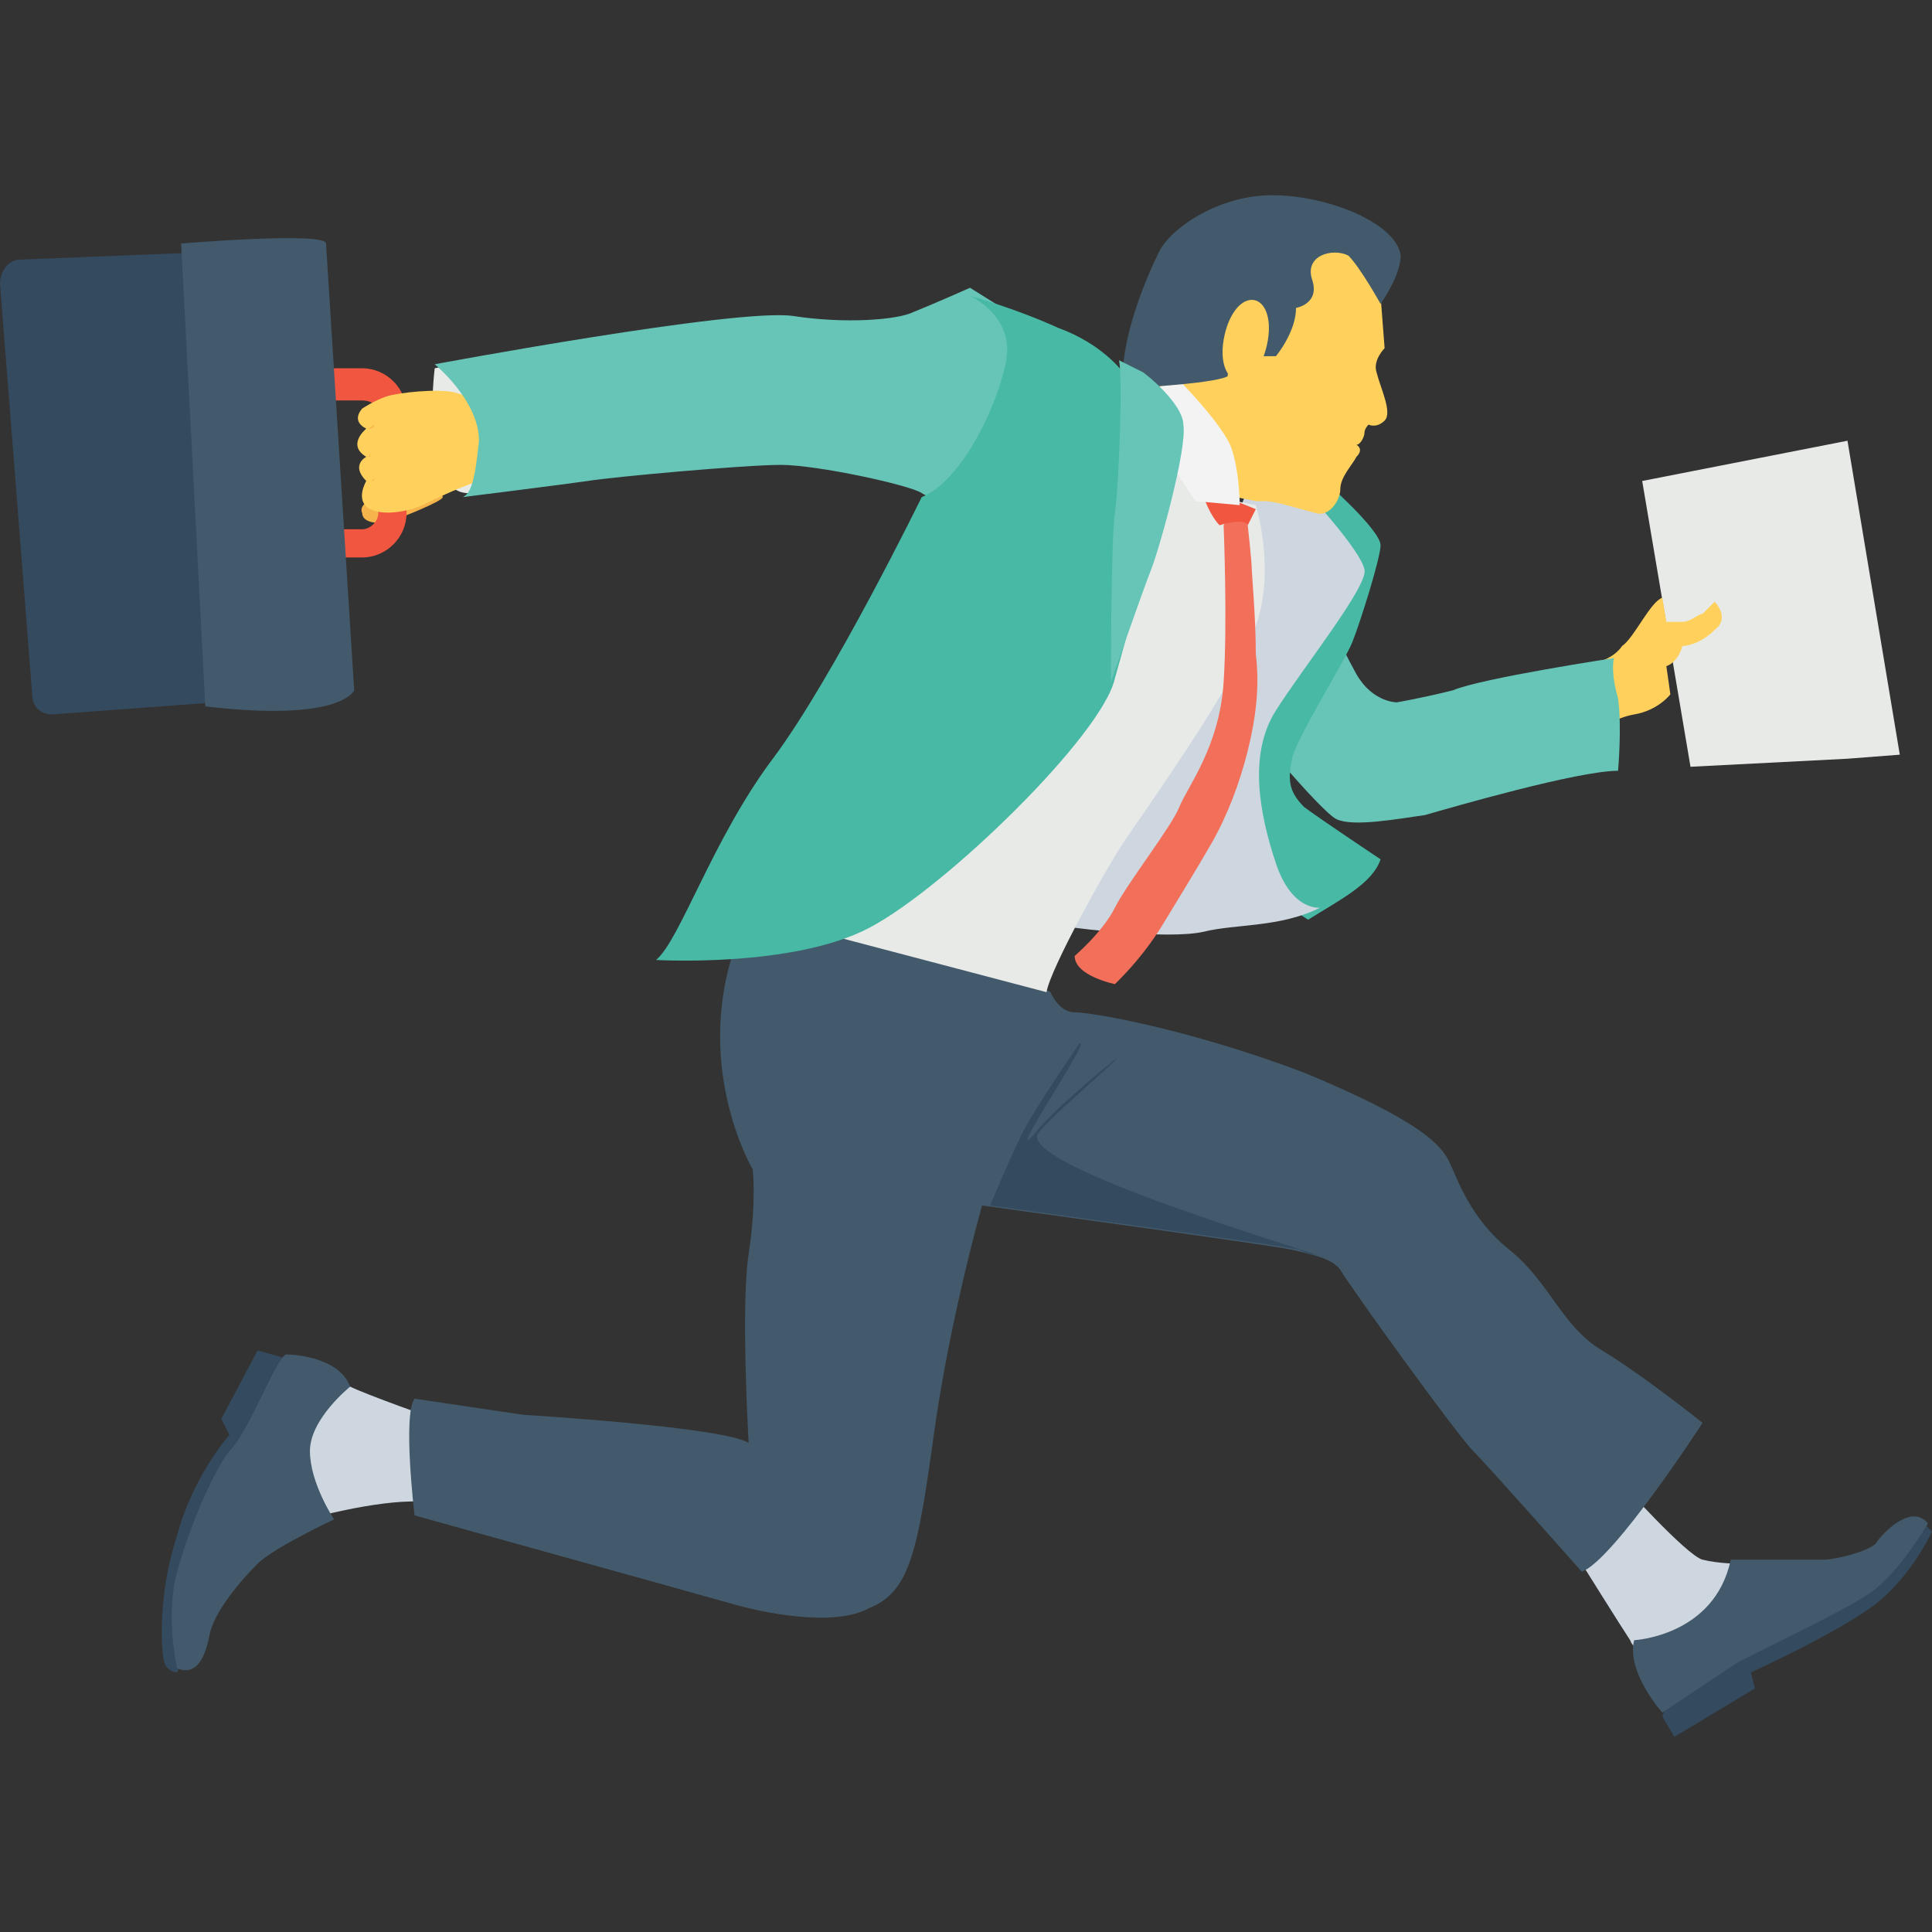 <svg width="100" height="100" viewBox="0 0 100 100" fill="none" xmlns="http://www.w3.org/2000/svg">
<rect x="0" y="0" width="100" height="100" fill="#333333" stroke="none"/>
<g clip-path="url(#clip0_18_1553)">
<path d="M22.5 19.062C22.5 19.062 21.667 25.729 24.375 25.521C27.083 25.313 26.875 22.812 26.875 22.812C26.875 22.812 25.208 18.438 22.5 19.062Z" fill="#E8EAE8"/>
<path d="M85 24.896L87.5 39.688L95.625 39.271L98.333 39.062L95.625 22.812L85 24.896Z" fill="#E8EAE8"/>
<path d="M86.042 30.938L86.25 32.188C86.25 32.188 86.667 32.188 87.083 32.188C87.5 32.188 87.917 31.771 88.125 31.771L88.75 31.146C88.75 31.146 89.583 31.979 88.75 32.604C87.917 33.438 87.083 33.438 87.083 33.438C87.083 33.438 86.875 34.271 86.25 34.479L86.458 35.938C86.458 35.938 85.833 36.771 84.583 36.979C83.333 37.188 82.083 38.229 82.083 38.229L82.708 34.271C82.708 34.271 83.542 34.062 83.958 33.438C84.583 33.021 85.417 31.146 86.042 30.938Z" fill="#FFD15C"/>
<path d="M2.708 36.979L13.958 36.146C14.583 36.146 15 35.521 15 34.896L12.708 14.062C12.708 13.438 12.083 13.021 11.458 13.021L1.042 13.438C0.417 13.438 0 14.062 0 14.688L1.667 35.938C1.667 36.562 2.083 36.979 2.708 36.979Z" fill="#344A5E"/>
<path d="M22.917 25.729C22.917 25.312 20.833 25.521 20 25.729C19.167 25.729 18.542 26.146 18.75 26.562C18.75 26.979 19.375 27.188 20.208 26.979C20.833 26.771 22.917 25.938 22.917 25.729Z" fill="#F5B54C"/>
<path d="M18.75 28.854H17.5V27.396H18.75C19.167 27.396 19.583 26.979 19.583 26.562V21.354C19.583 20.937 19.167 20.729 18.75 20.729H17.083V19.062H18.75C20 19.062 21.042 20.104 21.042 21.354V26.562C21.042 27.812 20 28.854 18.75 28.854Z" fill="#F05640"/>
<path d="M24.375 20.521C24.375 20.521 24.167 20.521 23.542 20.312C22.708 20.104 20.625 20.312 20 20.521C19.375 20.729 18.75 21.146 18.75 21.146C18.75 21.146 18.125 21.771 18.958 22.188C18.958 22.188 17.917 23.021 18.958 23.646C18.958 23.646 18.125 24.062 18.958 24.896C18.958 24.896 18.333 25.938 19.167 26.354C20 26.771 21.458 26.354 21.875 26.146C22.292 25.938 23.542 25.312 24.792 24.896C25.833 24.479 25.833 24.271 25.833 24.271L24.375 20.521Z" fill="#FFD15C"/>
<path d="M18.958 22.188C19.167 22.188 19.375 21.979 19.375 21.979C19.583 21.979 19.583 21.979 19.792 21.979H20C20 21.979 20 21.979 19.792 21.979C19.792 21.979 19.583 21.979 19.375 21.979C19.375 22.188 19.167 22.188 18.958 22.188Z" fill="#F5B54C"/>
<path d="M18.958 23.646C19.167 23.646 19.167 23.438 19.167 23.438C19.167 23.646 19.167 23.646 18.958 23.646Z" fill="#F5B54C"/>
<path d="M19.167 24.896C19.375 24.896 19.375 24.896 19.375 24.688C19.375 24.896 19.167 24.896 19.167 24.896Z" fill="#F5B54C"/>
<path d="M64.375 37.188C64.375 37.188 68.333 41.979 69.167 42.396C70 42.812 72.292 42.396 73.75 42.188C75.208 41.771 81.667 39.896 83.75 39.896C83.75 39.896 83.958 37.604 83.75 36.146C83.333 34.688 83.542 34.062 83.542 34.062C83.542 34.062 76.667 35.104 75.208 35.729C73.542 36.146 72.292 36.354 72.292 36.354C72.292 36.354 71.042 36.354 70.208 34.896C69.167 33.021 68.75 31.771 68.75 31.771L64.375 37.188Z" fill="#67C5B8"/>
<path d="M51.875 15.938L50.208 14.896C50.208 14.896 48.333 15.729 47.292 16.146C46.458 16.562 43.75 16.771 41.042 16.354C38.125 15.938 22.5 18.854 22.5 18.854C22.5 18.854 24.792 20.729 24.792 22.812C24.583 24.896 24.375 25.521 23.958 25.729C23.958 25.729 28.958 25.104 30.417 24.896C31.667 24.687 38.542 24.062 40.417 24.062C42.292 24.062 47.083 25.104 47.708 25.521C48.333 25.937 49.375 25.937 49.375 25.937C49.375 25.937 56.875 17.604 51.875 15.938Z" fill="#67C5B8"/>
<path d="M16.667 78.438C16.667 78.438 20.625 77.396 22.5 77.812C24.375 78.229 24.583 78.229 24.583 78.229L22.5 73.438C22.5 73.438 18.958 72.188 18.125 71.771C17.292 71.146 17.292 71.146 17.292 71.146C17.292 71.146 11.875 75.104 16.667 78.438Z" fill="#CED6E0"/>
<path d="M15.417 70.729L14.792 70.312L13.333 69.896L11.458 73.438L11.875 74.271C11.875 74.271 10 76.354 9.167 79.479C8.125 82.604 8.333 85.729 8.542 86.146C8.75 86.562 9.167 86.562 9.167 86.562L15.417 70.729Z" fill="#344A5E"/>
<path d="M91.042 81.979L90 80.938C90 80.938 88.958 80.938 88.125 80.729C87.292 80.521 83.75 76.562 83.75 76.562L81.875 80.938C81.875 80.938 83.958 84.271 84.375 84.896C84.583 85.521 85.625 85.729 85.625 85.729C85.625 85.729 91.042 83.854 91.042 81.979Z" fill="#CED6E0"/>
<path d="M86.042 88.854L86.667 89.896L90.833 87.396L90.625 86.562C90.625 86.562 95.208 84.479 97.083 83.021C98.958 81.562 100 79.271 100 79.271L99.583 78.854L96.25 81.354C96.458 81.354 86.458 86.979 86.042 88.854Z" fill="#344A5E"/>
<path d="M41.25 47.396C41.25 47.396 45.625 48.021 48.958 49.062C52.292 50.104 54.375 51.354 54.375 51.354C54.375 51.354 54.792 52.396 55.625 52.396C56.458 52.396 61.458 53.229 67.5 55.521C73.542 58.021 74.583 59.271 75 60.104C75.417 60.938 76.042 63.021 78.125 64.688C80.208 66.354 80.833 68.646 82.917 69.896C85 71.146 88.125 73.646 88.125 73.646C88.125 73.646 83.542 80.729 81.875 81.354C81.875 81.354 77.083 75.938 76.25 75.104C75.417 74.271 70 66.771 69.375 65.729C68.958 65.104 67.708 64.896 66.875 64.688C66.042 64.479 50.833 62.396 50.833 62.396C50.833 62.396 49.167 68.23 48.333 74.271C47.5 80.313 47.083 82.396 45 83.23C43.125 84.271 39.375 83.438 37.917 83.021C36.458 82.605 21.458 78.438 21.458 78.438C21.458 78.438 20.833 73.229 21.458 72.396L27.083 73.23C27.083 73.23 37.5 73.855 38.75 74.688C38.75 74.688 38.333 67.605 38.75 64.896C39.166 62.188 38.958 60.521 38.958 60.521C38.958 60.521 35.625 54.896 38.333 48.23" fill="#425A6B"/>
<path d="M68.333 24.688C68.333 24.688 71.458 27.396 71.458 28.229C71.458 28.854 70.417 32.188 70 33.229C69.583 34.271 67.083 38.229 66.875 39.271C66.667 40.312 66.667 40.937 67.5 41.771C68.333 42.396 71.458 44.479 71.458 44.479C71.042 45.729 69.375 46.562 67.708 47.604L59.375 42.188L68.333 24.688Z" fill="#48B9A5"/>
<path d="M68.333 46.979C68.333 46.979 66.875 47.188 66.042 44.688C65.208 42.188 64.583 39.062 66.042 36.771C67.5 34.479 70.833 30.312 70.625 29.479C70.417 28.438 67.5 25.313 67.5 25.313H64.584L55.625 48.021C55.625 48.021 60.417 48.646 62.292 48.229C63.958 47.812 66.25 48.021 68.333 46.979Z" fill="#CED6E0"/>
<path d="M65 26.146C65 26.146 66.042 29.479 65 32.396C64.167 35.104 58.958 42.396 58.125 43.646C57.292 44.896 54.375 50.104 54.167 51.354L42.292 48.229L51.458 35.938L60.417 22.396L63.958 25.938L65 26.146Z" fill="#E8EAE8"/>
<path d="M58.125 19.271C58.125 19.271 57.083 17.812 54.792 16.979C52.5 15.938 50.208 15.312 50.208 15.312C50.208 15.312 52.5 16.354 52.083 18.646C51.667 20.938 49.792 24.896 47.708 25.729C47.708 25.729 43.125 35.104 40 39.271C36.875 43.438 35.208 48.646 33.958 49.688C33.958 49.688 41.042 50.104 45 48.021C48.958 45.938 57.083 38.021 57.708 35.104C58.542 32.188 58.542 31.979 58.542 31.979C58.542 31.979 60 21.146 58.125 19.271Z" fill="#48B9A5"/>
<path d="M71.667 21.771C71.25 22.188 70.833 21.979 70.833 21.979C70.833 21.979 70.625 22.188 70.625 22.396C70.625 22.604 70.416 23.021 70.208 23.021C70.208 23.021 70.625 23.229 70.208 23.646C70 24.062 69.375 24.688 69.375 25.312C69.375 25.938 68.75 26.771 68.125 26.562C67.292 26.354 66.042 25.938 65.417 25.938C65.208 25.938 65.208 25.938 65 25.938L63.958 25.729L62.5 24.271L59.375 19.062L60.417 18.854C60.417 18.854 65.833 7.188 71.458 14.062V15.312L71.667 18.021C71.667 18.021 71.042 18.646 71.25 19.271C71.458 20.104 72.083 21.354 71.667 21.771Z" fill="#FFD15C"/>
<path d="M64.583 27.188C64.583 27.188 64.792 29.062 64.792 29.479C64.792 29.688 65 31.979 65 33.854C65.209 35.521 65 37.188 64.584 38.854C64.167 40.521 63.542 42.188 62.709 43.646C61.875 45.104 60.834 46.771 60.209 47.812C59.584 48.854 58.75 49.896 57.917 50.729L57.709 50.937C57.709 50.937 55.625 50.521 55.625 49.479C55.625 49.479 57.084 48.229 57.709 46.979C58.334 45.729 60.625 42.812 61.042 41.77C61.459 40.729 63.125 38.645 63.334 35.312C63.542 32.187 63.334 27.187 63.334 27.187C63.334 27.187 63.958 26.146 64.583 27.188Z" fill="#F26F5A"/>
<path d="M62.083 25.104C62.083 25.104 62.5 26.562 63.125 27.188C63.125 27.188 64.375 26.771 64.583 27.188L65 26.354L63.958 25.938L62.083 25.104Z" fill="#F05640"/>
<path d="M60.833 19.479C60.833 19.479 63.333 21.979 63.75 23.229C64.167 24.479 64.167 26.146 64.167 26.146L61.875 25.938L58.75 21.146C58.542 20.938 58.75 20.938 60.833 19.479Z" fill="#F3F3F3"/>
<path d="M58.125 20.104C58.125 20.104 62.708 19.896 63.542 19.479C63.542 19.479 63.75 16.771 64.792 16.354C66.042 15.938 65.208 18.438 65.208 18.438H66.042C66.042 18.438 67.083 17.188 67.083 15.938C67.083 15.938 68.333 15.729 67.917 14.479C67.5 13.229 68.958 12.812 69.792 13.229C70.417 13.854 71.458 15.729 71.458 15.729C71.458 15.729 72.5 14.271 72.5 13.229C72.291 11.562 68.75 10.104 65.833 10.104C63.125 10.104 60.625 11.771 60 13.021C59.375 14.271 57.917 17.604 58.125 20.104Z" fill="#425A6B"/>
<path d="M65.625 17.604C65.833 16.354 65.417 15.521 64.792 15.521C64.167 15.521 63.542 16.354 63.333 17.604C63.125 18.854 63.542 19.688 64.167 19.688C64.792 19.688 65.417 18.854 65.625 17.604Z" fill="#FFD15C"/>
<path d="M57.917 18.646C58.333 18.854 58.75 19.062 59.167 19.271C60 19.896 61.25 21.146 61.25 21.979C61.458 23.229 60 28.438 59.583 29.479C59.167 30.521 57.5 35.312 57.5 35.312C57.5 35.312 57.5 28.021 57.708 26.562C57.917 25.104 58.125 19.479 57.917 18.646Z" fill="#67C5B8"/>
<path d="M68.542 65.104C68.333 64.896 52.5 60.312 53.75 58.646C54.167 58.021 57.083 55.521 57.708 54.896C58.333 54.271 54.792 57.187 53.75 58.437C52.708 59.687 53.125 58.854 54.792 56.146C56.458 53.437 55.833 54.062 55.833 54.062C55.833 54.062 53.542 57.396 52.917 58.646C52.292 59.896 51.25 62.396 51.25 62.396C51.25 62.396 66.458 64.479 67.292 64.687C67.5 64.896 68.125 64.896 68.542 65.104Z" fill="#344A5E"/>
<path d="M84.583 84.896C84.583 84.896 88.75 84.688 89.583 80.729C89.583 80.729 93.75 80.729 94.375 80.729C95 80.729 96.667 80.313 97.083 79.896C97.5 79.271 98.958 77.812 99.792 78.854C99.792 78.854 98.333 81.354 96.875 82.396C95.417 83.438 90.417 85.729 89.792 86.146C89.167 86.562 86.042 88.646 86.042 88.646C86.042 88.646 84.167 86.562 84.583 84.896Z" fill="#425A6B"/>
<path d="M18.125 71.771C18.125 71.771 16.042 73.438 16.042 75.104C16.042 76.771 17.292 78.646 17.292 78.646C17.292 78.646 14.167 80.104 13.333 80.938C12.5 81.771 11.042 83.438 10.833 84.688C10.625 85.729 10.208 86.771 9.167 86.354C9.167 86.354 8.542 83.646 9.167 81.354C9.792 79.062 11.042 76.146 11.875 75.104C12.917 74.062 14.167 70.521 14.792 70.104C14.792 70.104 17.5 70.104 18.125 71.771Z" fill="#425A6B"/>
<path d="M16.875 12.604L18.333 35.729C18.333 35.729 17.708 37.396 10.625 36.562L9.375 12.604C9.375 12.604 16.875 11.979 16.875 12.604Z" fill="#425A6B"/>
</g>
<defs>
<clipPath id="clip0_18_1553">
<rect width="100" height="100" fill="white"/>
</clipPath>
</defs>
</svg>
